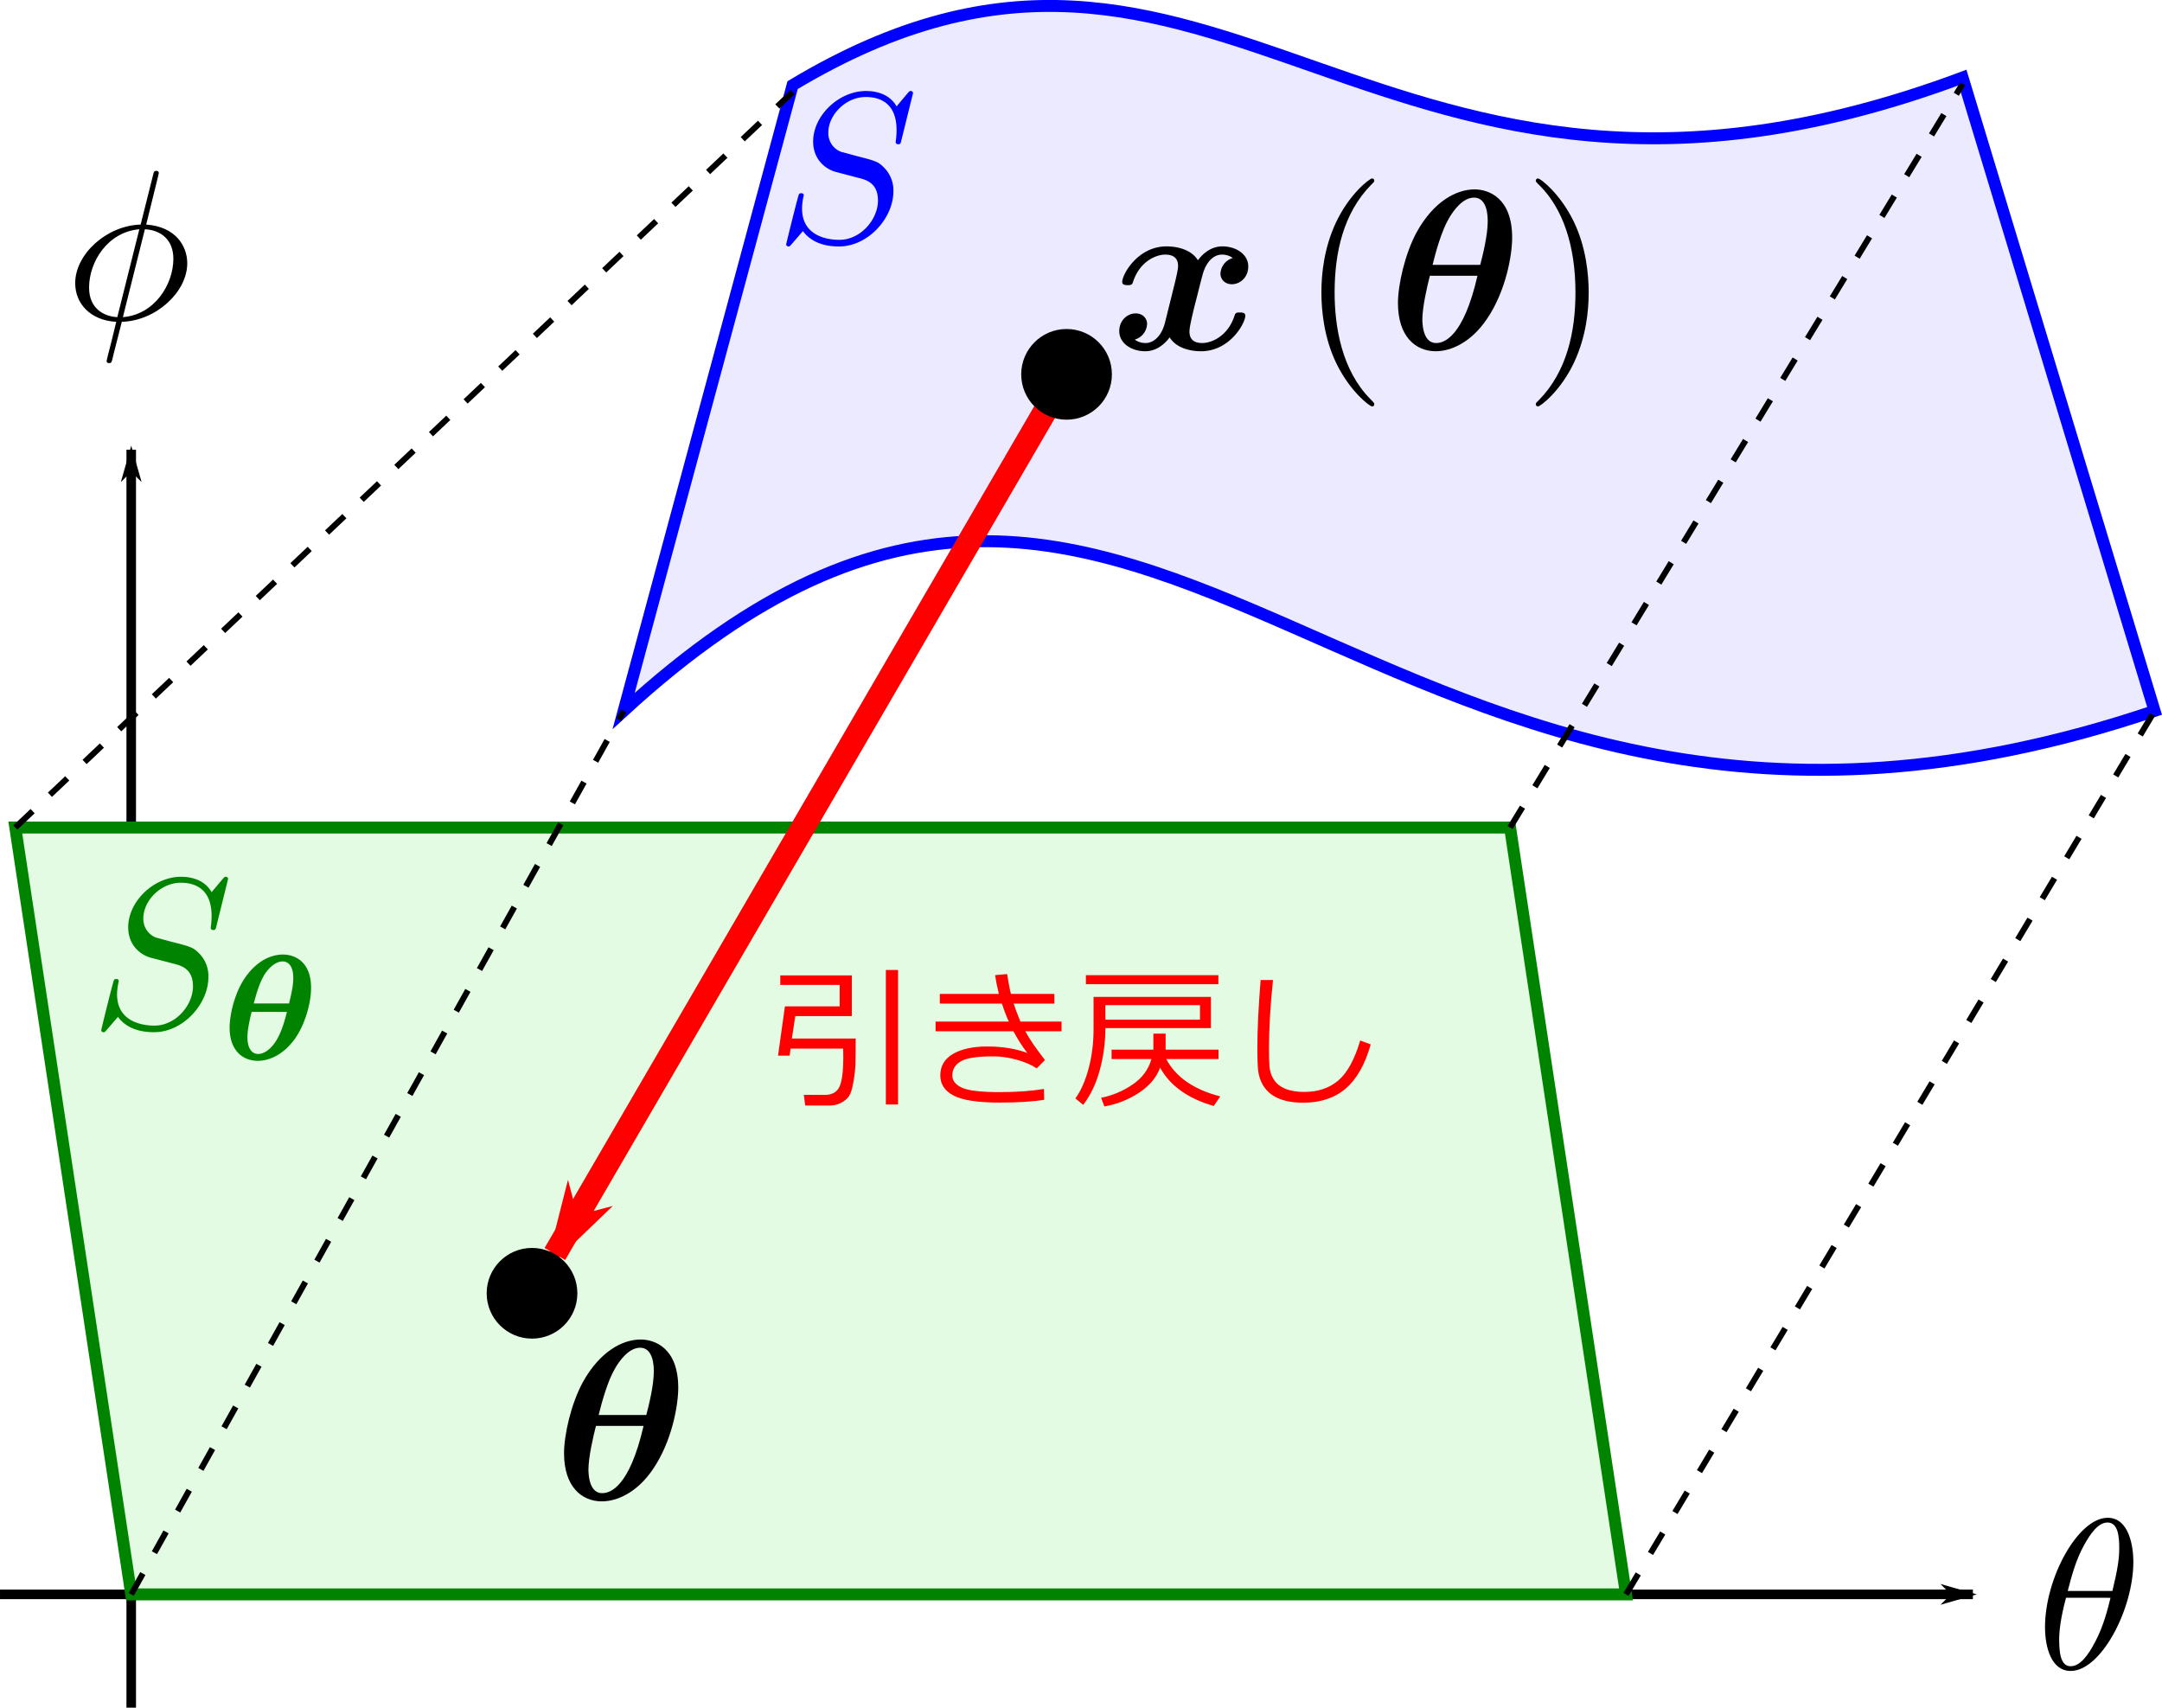 <svg width="181.286" height="143.19" viewBox="0 0 47.965 37.886" xml:space="preserve" xmlns:xlink="http://www.w3.org/1999/xlink" xmlns="http://www.w3.org/2000/svg">
<defs>
<path id="f" d="M6.54-5.858c0-2.104-1.244-2.535-1.973-2.535-.945 0-2.14.622-3.037 2.248C.92-5.021.55-3.395.55-2.427.55-.693 1.459.096 2.534.096c.801 0 1.854-.467 2.678-1.686C6.217-3.06 6.54-4.961 6.54-5.858zM2.366-4.435c.167-.694.478-1.782.837-2.403.275-.49.765-1.124 1.339-1.124.502 0 .717.526.717 1.231 0 .753-.263 1.794-.394 2.296zm2.355.573C3.982-.658 2.977-.335 2.558-.335c-.167 0-.418-.048-.585-.418-.144-.323-.144-.79-.144-.801 0-.682.263-1.793.395-2.308h2.498z"/>
<path id="d" d="M6.408-4.794a.893.893 0 0 0-.646.825c0 .263.204.55.598.55.419 0 .86-.347.86-.933 0-.633-.633-1.052-1.362-1.052-.681 0-1.124.514-1.28.73-.298-.503-.968-.73-1.649-.73-1.506 0-2.32 1.47-2.32 1.865 0 .168.18.168.288.168.143 0 .227 0 .275-.156.346-1.088 1.207-1.446 1.697-1.446.455 0 .67.215.67.597 0 .228-.168.885-.275 1.315l-.407 1.638c-.179.73-.61 1.088-1.016 1.088-.06 0-.335 0-.574-.18a.893.893 0 0 0 .646-.824c0-.263-.203-.55-.598-.55-.418 0-.86.347-.86.933 0 .633.633 1.052 1.362 1.052.682 0 1.124-.514 1.28-.73.298.502.968.73 1.65.73 1.506 0 2.318-1.47 2.318-1.865 0-.168-.179-.168-.286-.168-.144 0-.228 0-.275.156C6.157-.693 5.296-.335 4.806-.335c-.454 0-.67-.215-.67-.598 0-.25.156-.884.263-1.327.084-.31.36-1.434.419-1.625.18-.718.598-1.088 1.016-1.088.06 0 .335 0 .574.179z"/>
<path id="e" d="M3.957 2.87c0-.037 0-.06-.203-.264C2.26 1.1 1.877-1.16 1.877-2.989c0-2.08.454-4.16 1.925-5.655.155-.143.155-.167.155-.203 0-.084-.048-.12-.12-.12-.119 0-1.195.814-1.9 2.332-.61 1.315-.753 2.642-.753 3.646 0 .933.131 2.38.789 3.73.717 1.47 1.745 2.248 1.865 2.248.071 0 .12-.036.12-.12z"/>
<path id="g" d="M3.455-2.989c0-.932-.131-2.379-.789-3.73C1.949-8.189.921-8.966.801-8.966c-.072 0-.12.047-.12.12 0 .035 0 .059.228.274C2.08-7.388 2.762-5.487 2.762-2.989c0 2.045-.443 4.149-1.925 5.655-.156.143-.156.167-.156.203 0 .072.048.12.12.12.12 0 1.196-.813 1.9-2.331.61-1.316.754-2.643.754-3.647z"/>
<marker id="a" overflow="visible" orient="auto">
<path d="m-10 0-4 4L0 0l-14-4Z" fill-rule="evenodd" stroke="#000" stroke-width=".8pt"/>
</marker>
<marker id="b" overflow="visible" orient="auto">
<path d="m-10 0-4 4L0 0l-14-4Z" fill-rule="evenodd" stroke="#000" stroke-width=".8pt"/>
</marker>
<marker id="c" overflow="visible" orient="auto">
<path d="m-4 0-2 2 7-2-7-2Z" fill="red" fill-rule="evenodd" stroke="red" stroke-width=".4pt"/>
</marker>
</defs>
<g transform="translate(204.294 -876.408)">
<path d="M-204.294 911.78h43.77" color="#000" fill="none" marker-end="url(#a)" stroke="#000" stroke-width=".212" style="isolation:auto;mix-blend-mode:normal;shape-rendering:auto"/>
<path d="M-201.383 914.293v-27.908" color="#000" fill="none" marker-end="url(#b)" stroke="#000" stroke-width=".212" style="isolation:auto;mix-blend-mode:normal;shape-rendering:auto"/>
<path d="M-203.955 894.767h33.163l2.572 17.013h-33.163z" color="#000" fill="#e2fbe2" stroke="#008400" style="isolation:auto;mix-blend-mode:normal;stroke-width:.265;shape-rendering:auto"/>
<path d="M-186.71 878.297c9.494-5.7 12.855 4.721 25.957-.169l4.26 14.052c-17.587 5.935-22.098-10.899-33.965 0z" color="#000" fill="#ebeaff" stroke="#00f" style="isolation:auto;mix-blend-mode:normal;stroke-width:.265;shape-rendering:auto"/>
<path d="m-201.383 911.78 10.925-19.6M-203.955 894.767l17.245-16.317M-170.792 894.767l10.04-16.5M-168.22 911.78l11.728-19.6" color="#000" style="isolation:auto;mix-blend-mode:normal;fill:none;stroke:#000;stroke-width:.132;stroke-dasharray:.529,.529;shape-rendering:auto"/>
<g stroke-linejoin="round" stroke-width="1.5">
<g stroke-miterlimit="100000">
<path d="M-184.038 878.474a.048.048 0 0 0-.052-.047c-.024 0-.029.004-.086.07l-.227.271c-.124-.223-.37-.341-.679-.341-.602 0-1.172.545-1.172 1.12 0 .384.252.602.494.673l.507.133c.176.043.437.114.437.503 0 .427-.39.873-.854.873-.304 0-.83-.104-.83-.693 0-.114.023-.227.028-.256.005-.019.01-.024.01-.033 0-.048-.034-.052-.057-.052-.024 0-.034.004-.048.019-.019.019-.285 1.1-.285 1.115 0 .028.024.047.053.047.023 0 .028-.005.085-.071l.233-.27c.204.275.526.341.801.341.646 0 1.206-.631 1.206-1.22a.71.71 0 0 0-.233-.554c-.11-.11-.18-.129-.603-.238-.104-.028-.275-.076-.317-.085a.44.44 0 0 1-.29-.432c0-.384.38-.787.83-.787.394 0 .684.204.684.735 0 .152-.02.237-.02.266 0 .004 0 .047.058.047.047 0 .052-.014.07-.095z" fill="#00f"/>
<path d="M-156.964 911.054c0-.313-.085-.973-.57-.973-.659 0-1.39 1.338-1.39 2.425 0 .446.138.973.57.973.67 0 1.39-1.362 1.39-2.425zm-1.456.65c.08-.304.175-.683.365-1.02.128-.233.304-.498.517-.498.233 0 .261.303.261.574 0 .232-.038.474-.152.944zm.949.152c-.053.218-.152.621-.333.963-.166.323-.346.555-.55.555-.157 0-.256-.137-.256-.579 0-.199.028-.474.152-.94zM-200.785 880.312c0-.009.014-.061.014-.066 0-.005 0-.047-.057-.047-.047 0-.052.014-.071.094l-.275 1.097c-.755.023-1.452.654-1.452 1.3 0 .45.332.825.91.858-.037.147-.07.3-.108.446-.057.223-.105.404-.105.418 0 .047.033.052.057.052s.033-.005.048-.019c.01-.01.038-.123.052-.19l.18-.707c.764-.023 1.452-.664 1.452-1.3 0-.375-.252-.811-.911-.858zm-.907 3.132c-.284-.014-.626-.18-.626-.655 0-.57.408-1.233 1.115-1.295zm.612-1.95c.361.019.632.237.632.655 0 .56-.409 1.238-1.12 1.295z"/>
</g>
<path d="M-199.234 895.907a.048.048 0 0 0-.053-.047c-.023 0-.028.004-.085.07l-.228.271c-.123-.223-.37-.341-.678-.341-.603 0-1.172.545-1.172 1.12 0 .384.251.602.493.673l.508.133c.175.043.436.114.436.503 0 .427-.389.873-.854.873-.303 0-.83-.105-.83-.693 0-.114.024-.228.029-.256.004-.019.009-.024.009-.033 0-.048-.033-.052-.057-.052s-.033.004-.047.019c-.02.018-.285 1.1-.285 1.115 0 .028.024.047.052.047.024 0 .029-.005.086-.071l.232-.27c.204.275.527.34.802.34.645 0 1.205-.63 1.205-1.218a.71.71 0 0 0-.232-.556c-.11-.109-.18-.128-.603-.237-.104-.028-.275-.076-.318-.085a.44.44 0 0 1-.29-.432c0-.384.38-.788.831-.788.394 0 .683.204.683.736 0 .152-.019.237-.019.266 0 .004 0 .047.057.047.048 0 .052-.014.071-.095zM-197.393 898.322c0-.578-.359-.737-.625-.737-.156 0-.521.053-.84.515-.226.325-.342.813-.342 1.106 0 .511.292.737.628.737.172 0 .505-.07.803-.465.236-.316.376-.81.376-1.156zm-1.272.349c.063-.23.12-.439.232-.631.077-.126.233-.302.409-.302.113 0 .236.083.236.368 0 .18-.044.352-.093.565zm.737.186c-.037.146-.11.432-.236.634-.11.18-.262.3-.402.3-.16 0-.239-.154-.239-.37 0-.169.053-.401.093-.564z" fill="#008400"/>
</g>
<path d="m-180.632 884.713-11.352 19.515" color="#000" fill="none" marker-end="url(#c)" stroke="red" stroke-width=".529" style="isolation:auto;mix-blend-mode:normal"/>
<g fill="red">
<path d="M-184.641 900.912v-2.985h.271v2.985Zm-1.789.023-.031-.237h.47q.231 0 .318-.175.088-.176.088-.675l-.003-.176h-1.167l-.02.156h-.258l.153-1.093h1.215v-.477h-1.318v-.21h1.587v.902h-1.254l-.076.498h1.416q0 .379-.006.567-.007.188-.047.408-.038.22-.097.305-.056.084-.171.145-.115.062-.26.062zM-181.111 899.925l-.183.185q-.182-.121-.449-.193-.266-.073-.515-.073-.54 0-.725.113-.183.112-.183.31 0 .173.213.272.214.098.839.098.553 0 .98-.07l.006.24q-.371.062-.993.062-.718 0-1.015-.154-.297-.155-.297-.448 0-.313.282-.477.283-.165.757-.165.51 0 .891.144-.166-.216-.308-.482h-1.727v-.215h1.624q-.092-.207-.152-.399h-1.377v-.215h1.309q-.054-.213-.082-.416l.265-.024q.048.299.085.44h.963v.215h-.903q.045.14.15.399h.913v.215h-.805q.139.256.437.638zM-180.203 898.243v-.2h2.939v.2zm.432.974q0 .475-.123.928-.122.452-.369.775l-.173-.143q.183-.252.293-.662.11-.412.11-.87v-.72h2.604v.692zm2.099-.509h-2.099v.322h2.099zm-.885 1.385q-.117.327-.469.559-.352.231-.767.303l-.073-.192q.38-.076.7-.295.32-.218.417-.565h-.884v-.208h.927v-.355h.272v.355h1.173v.208h-1.16q.322.604 1.199.829l-.144.213q-.861-.248-1.191-.852zM-173.884 899.578q-.188.667-.555.98-.366.314-.943.314-.225 0-.4-.045-.175-.045-.3-.134-.125-.09-.2-.223-.075-.135-.097-.292-.02-.156-.02-.518 0-.615.073-1.51h.274q-.089.858-.089 1.523 0 .232.01.392.012.158.097.293.087.135.257.205.17.07.421.07.452 0 .752-.253.3-.255.487-.888z"/>
</g>
<g transform="translate(-269.543 846.826) scale(.423)" stroke-width=".833">
<use x="212.502" y="88.26" width="100%" height="100%" xlink:href="#d"/>
<use x="222.374" y="88.26" width="100%" height="100%" xlink:href="#e"/>
<use x="227.023" y="88.26" width="100%" height="100%" xlink:href="#f"/>
<use x="234.121" y="88.26" width="100%" height="100%" xlink:href="#g"/>
</g>
<use transform="translate(-288.044 872.342) scale(.423)" x="227.023" y="88.26" width="100%" height="100%" stroke-width=".833" xlink:href="#f"/>
<circle cx="-180.632" cy="884.713" r="1.006" style="stroke-width:.265"/>
<circle cx="-192.491" cy="905.1" r="1.006" style="stroke-width:.265"/>
</g>
</svg>
